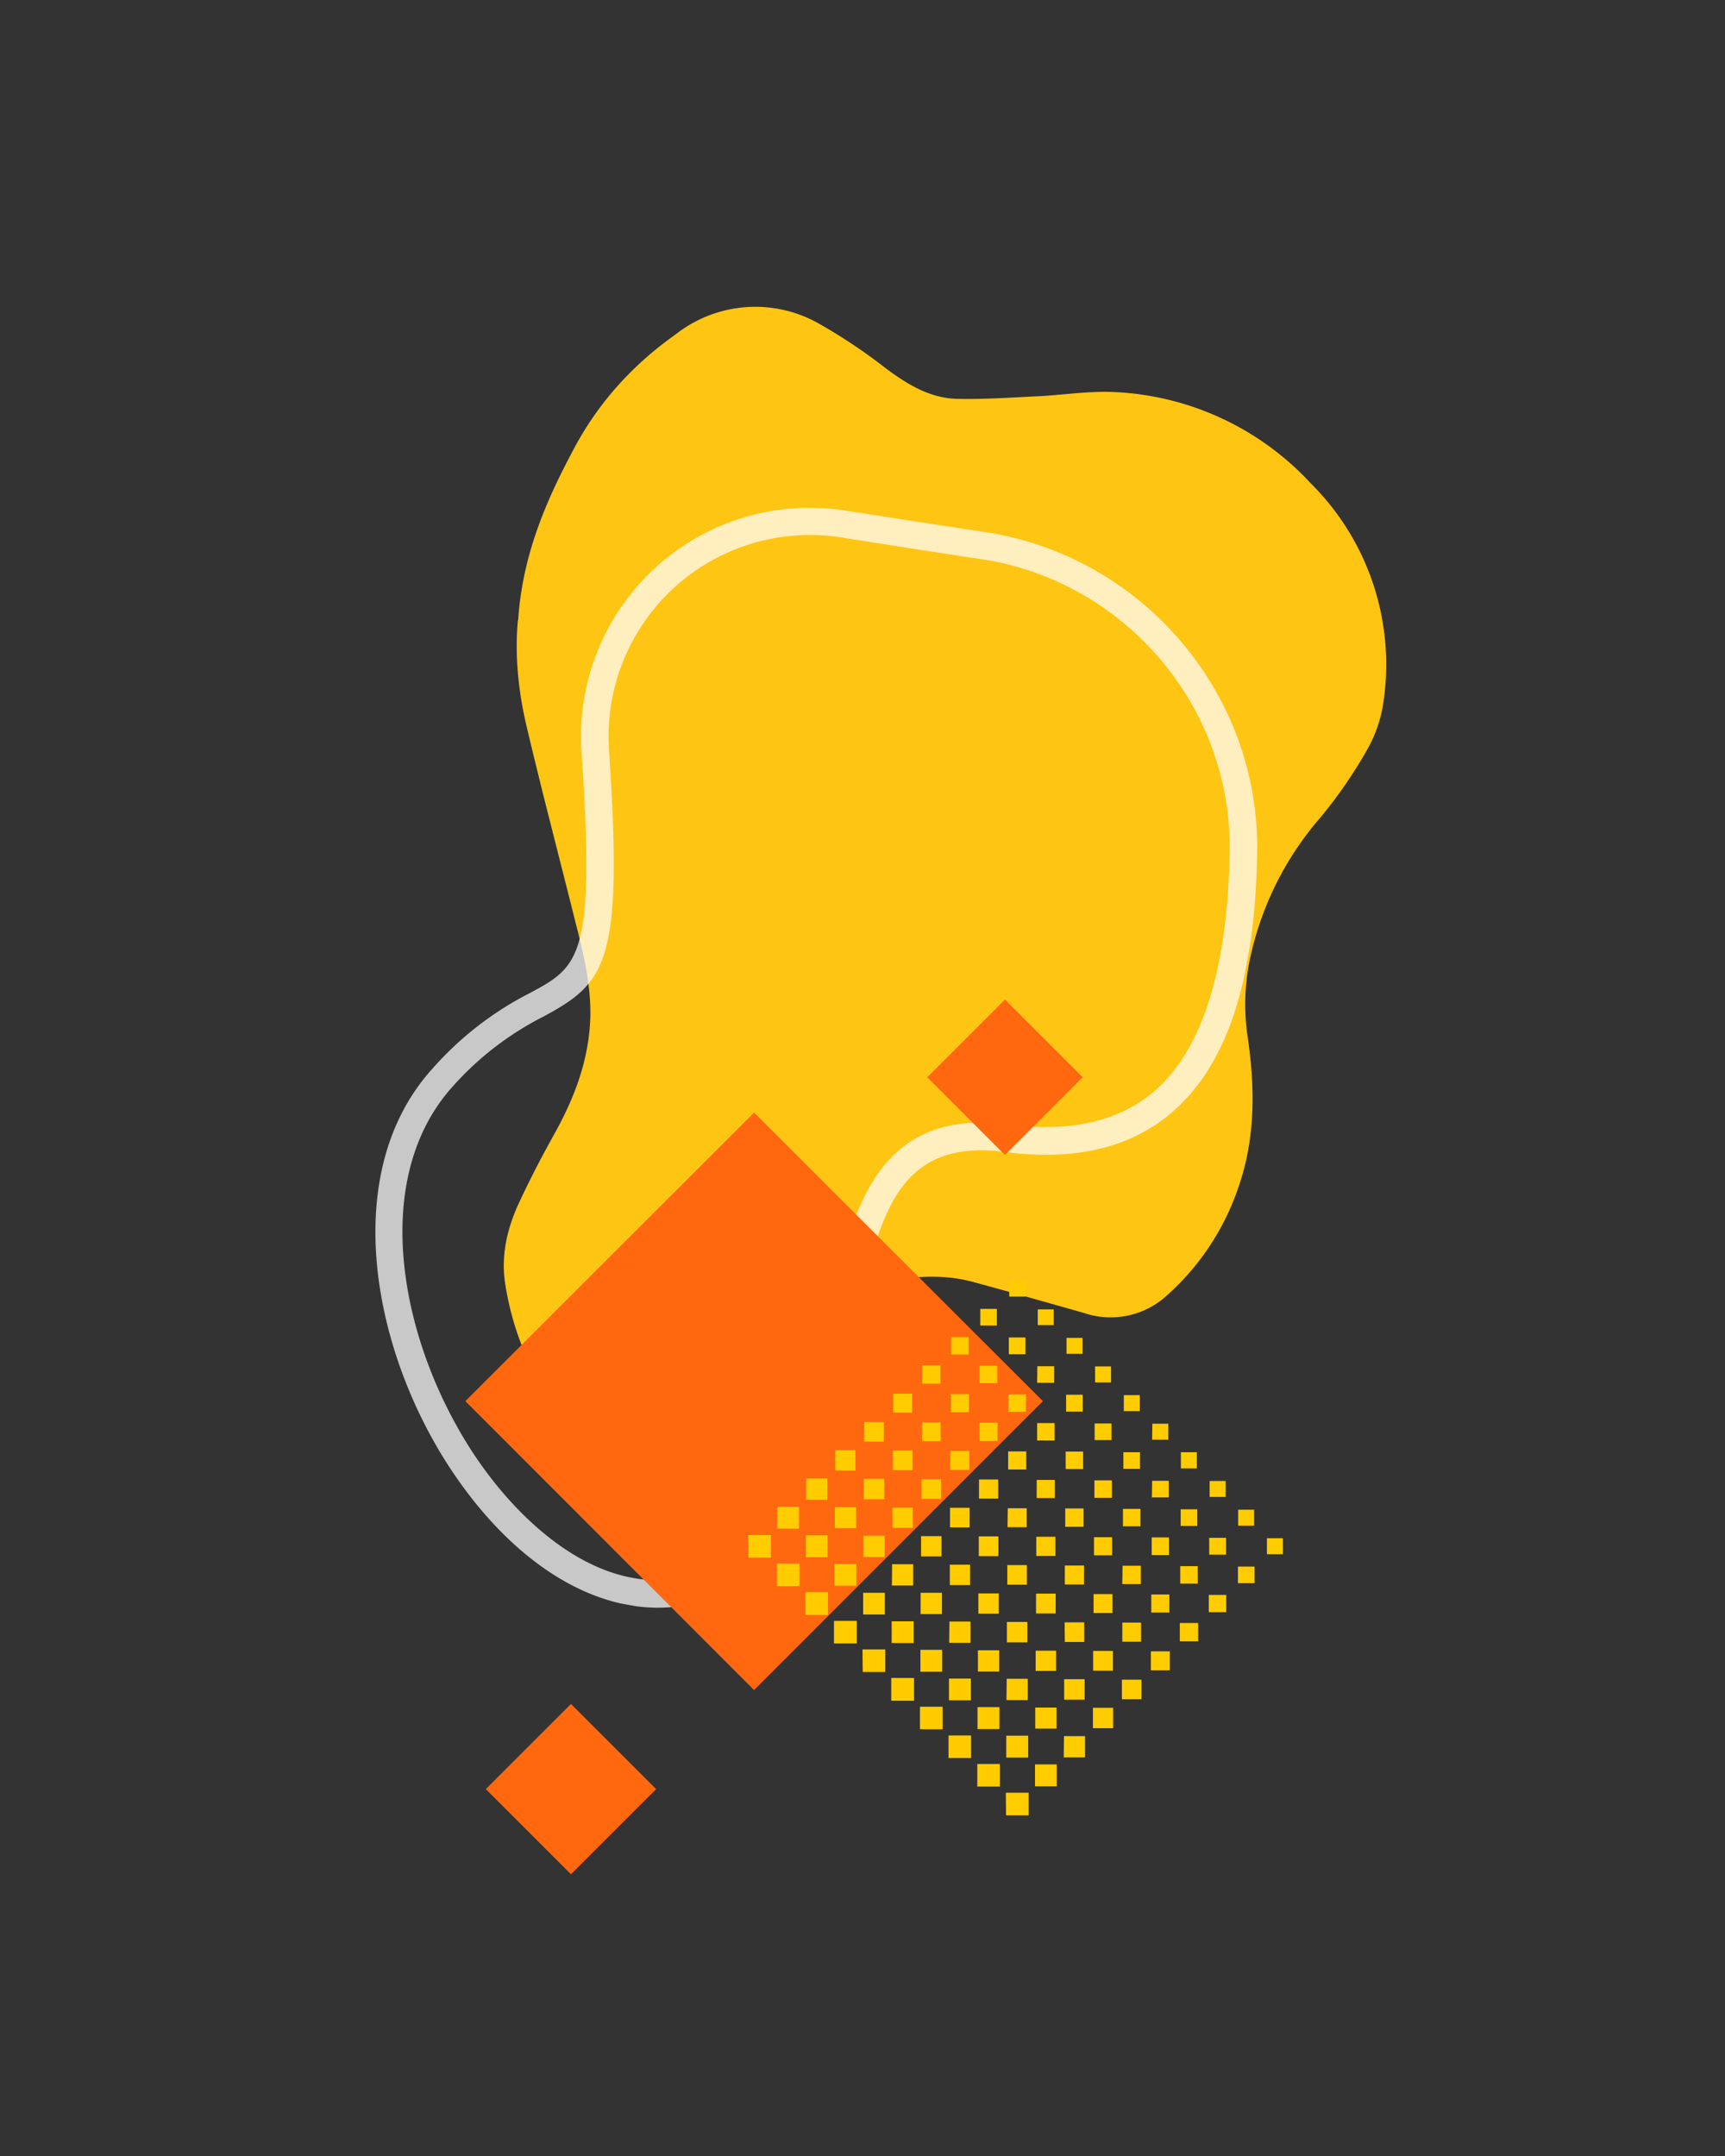 <svg xmlns="http://www.w3.org/2000/svg" version="1.2" viewBox="0 0 810 1012.5">
    <rect x="0" y="0" width="810" height="1012.5" fill="#333333" stroke="none"/>
    <defs>
        <clipPath id="a">
            <path d="M236 144h415v560H236Zm0 0"/>
        </clipPath>
        <clipPath id="b">
            <path d="m212.2 696.4 42.2-565.2L664.1 162l-42.3 565Zm0 0"/>
        </clipPath>
        <clipPath id="c">
            <path d="m212.2 696.4 42.2-565.2L664.1 162l-42.3 565Zm0 0"/>
        </clipPath>
        <clipPath id="f">
            <path d="M31 32h415v517H31Zm0 0"/>
        </clipPath>
        <clipPath id="g">
            <path d="M378.8 589.6 1.3 520.4 96 2.8 473.6 72Zm0 0"/>
        </clipPath>
        <clipPath id="h">
            <path d="m1 520.4 377.5 69.1L473.3 72 95.8 2.8Zm0 0"/>
        </clipPath>
        <clipPath id="i">
            <path d="m1.7 520.5 376 68.9L472.3 72 96.4 3.2Zm0 0"/>
        </clipPath>
        <clipPath id="e">
            <path d="M0 0h474v594H0z"/>
        </clipPath>
        <clipPath id="k">
            <path d="M218.6 522H490v272H218.6Zm0 0"/>
        </clipPath>
        <clipPath id="l">
            <path d="M435 469.3h74V543h-74Zm0 0"/>
        </clipPath>
        <clipPath id="m">
            <path d="M228 800h81v80.9h-81Zm0 0"/>
        </clipPath>
        <clipPath id="n">
            <path d="M594 722h8.4v8H594Zm0 0"/>
        </clipPath>
        <filter id="j" width="100%" height="100%" x="0%" y="0%" filterUnits="objectBoundingBox">
            <feColorMatrix in="SourceGraphic" values="0 0 0 0 1 0 0 0 0 1 0 0 0 0 1 0 0 0 1 0"/>
        </filter>
    </defs>
    <g clip-path="url(#a)">
        <g clip-path="url(#b)">
            <g clip-path="url(#c)">
                <path d="M243.3 291.3c2-30.4 12.9-55.7 26-80.2 11.6-22 27.8-39.8 48-54.1a60.5 60.5 0 0 1 67.8-4.7 256 256 0 0 1 31 20.8c10 7.4 20.4 13.8 33 14.2 12.7.3 25.5-.6 38.2-1.2 11.9-.6 23.7-2.5 35.5-2a133.8 133.8 0 0 1 92.8 43 119.9 119.9 0 0 1 34 102.7A63 63 0 0 1 642 352a220 220 0 0 1-21.7 31.6 148 148 0 0 0-33 65.1 104 104 0 0 0-1.6 37.2c3.6 24 4 47.9-4 71.1a118.9 118.9 0 0 1-33.7 51.3 39 39 0 0 1-39 8.3c-17.3-4.9-34.5-9.8-51.8-14.5-12-3.3-24.1-3-36.2-1.2a20.5 20.5 0 0 0-16.5 11.6c-3 6.6-5.9 13.4-8 20.3-4.3 13.4-8.4 26.7-16.7 38.3a69.8 69.8 0 0 1-46.3 31.2 48.8 48.8 0 0 1-36.6-7.7c-32.4-22-53.3-52-59.6-91.2-2.3-14 1-27.3 7-39.8 5-10.7 10.5-21.2 16.3-31.6 9.4-17 16-34.6 16.6-54.4.3-14.8-3-29-6.6-43-7.8-31.3-16-62.4-23.4-93.8-4-16.9-5.5-34.2-4-49.5Zm0 0"
                      style="stroke:none;fill-rule:evenodd;fill:#ffc513;fill-opacity:1"/>
            </g>
        </g>
    </g>
    <g mask="url(#d)" transform="translate(145 206)">
        <g clip-path="url(#e)">
            <g clip-path="url(#f)">
                <g clip-path="url(#g)">
                    <g clip-path="url(#h)">
                        <g clip-path="url(#i)">
                            <path d="M152.1 535c-30-5.4-57.4-31.7-75.4-59.3-34.2-52.6-48.3-128.3-9-171.6a143.9 143.9 0 0 1 42.7-32.8c29.2-15.9 37.3-24.9 30.6-124.7A94.6 94.6 0 0 1 250.2 46.4a8814.6 8814.6 0 0 0 69.5 10.8c65.6 12 113.8 70 112.7 136.8-.9 55-12.8 93-35.4 112.5-16.5 14.1-39.4 19.4-68.3 15.6-66.2-8.6-76.1 47.2-85.8 101.2-8.3 46.9-17 95.4-60.1 109.7a61 61 0 0 1-30.7 2ZM322 44.6l-4.9-.8a9529 9529 0 0 1-65-10 107.4 107.4 0 0 0-124 113.7c6.5 96.1-1.2 100.3-23.8 112.6a154.3 154.3 0 0 0-46 35.5c-43.8 48-29.3 130.5 7.6 187.2 34 52.1 80.3 76 121 62.5 50.4-16.7 60.1-71.4 68.7-119.7 10.8-60.5 20-97.3 71.5-90.6 32.6 4.3 59-2 78.3-18.7 25.9-22.3 39-62.3 39.9-122 1.2-73-51.5-136.5-123.3-149.7"
                                  style="stroke:none;fill-rule:nonzero;fill:#fff;fill-opacity:1"/>
                        </g>
                    </g>
                </g>
            </g>
        </g>
        <mask id="d">
            <g filter="url(#j)">
                <path d="M0 0h810v1012.5H0z" style="fill:#000;fill-opacity:.73;stroke:none"/>
            </g>
        </mask>
    </g>
    <g clip-path="url(#k)">
        <path d="M354.1 522.5 489.7 658 354.1 793.7 218.5 658Zm0 0"
              style="stroke:none;fill-rule:nonzero;fill:#ff680e;fill-opacity:1"/>
    </g>
    <g clip-path="url(#l)">
        <path d="m471.9 469.4 36.5 36.5-36.5 36.5-36.5-36.5Zm0 0"
              style="stroke:none;fill-rule:nonzero;fill:#ff680e;fill-opacity:1"/>
    </g>
    <g clip-path="url(#m)">
        <path d="m268.1 800.2 40 40-40 40-40-40Zm0 0"
              style="stroke:none;fill-rule:nonzero;fill:#ff680e;fill-opacity:1"/>
    </g>
    <path d="M351.3 720.9H362v10.6h-10.6Zm13.5 13.4h10.6v10.6h-10.6Zm13.4 13.4h10.6v10.7h-10.6Zm13.4 13.5h10.7v10.6h-10.7Zm13.4 13.4h10.7v10.6h-10.6Zm13.5 13.4h10.7v10.7h-10.7Zm13.5 13.5h10.6v10.6H432Zm13.4 13.5H456v10.6h-10.6Zm13.5 13.4h10.6V839h-10.6Zm13.4 13.5H483v10.6h-10.6ZM365 707.6h10.2v10.3h-10.3Zm13.4 13.4h10.2v10.3h-10.2Zm13.4 13.5h10.3v10.2h-10.3Zm13.5 13.5h10.2v10.2h-10.2Zm13.4 13.4H429v10.2h-10.3Zm13.5 13.4h10.2v10.3h-10.2Zm13.4 13.5h10.3v10.2h-10.3Zm13.4 13.4h10.3V812H459Zm13.5 13.4h10.3v10.3h-10.3Zm13.5 13.5h10.2v10.3H486ZM378.6 694.3h9.9v10h-10Zm13.4 13.5h10v9.9h-10Zm13.4 13.4h10v10h-10Zm13.5 13.4h9.9v10h-10Zm13.4 13.4h10v10h-10Zm13.5 13.5h9.9v10h-10Zm13.4 13.5h10v10h-10Zm13.5 13.4h9.9v10h-10Zm13.4 13.5h10v9.9h-10Zm13.5 13.4h9.9v10h-10ZM392.2 681h9.5v9.6h-9.5Zm13.4 13.5h9.6v9.6h-9.6ZM419 708h9.6v9.5h-9.5Zm13.5 13.4h9.6v9.5h-9.6Zm13.5 13.4h9.5v9.6H446Zm13.4 13.5h9.6v9.5h-9.6Zm13.4 13.4h9.6v9.6h-9.6Zm13.5 13.5h9.6v9.5h-9.6Zm13.4 13.4h9.6v9.6h-9.6Zm13.5 13.4h9.5v9.6h-9.5ZM405.8 667.8h9.2v9.2h-9.2Zm13.4 13.4h9.3v9.2h-9.3Zm13.5 13.5h9.2v9.2h-9.2Zm13.4 13.4h9.2v9.2h-9.2Zm13.5 13.4h9.2v9.3h-9.2ZM473 735h9.2v9.2H473Zm13.5 13.4h9.2v9.3h-9.2Zm13.4 13.5h9.2v9.2H500Zm13.4 13.4h9.3v9.3h-9.3Zm13.5 13.5h9.2v9.2h-9.2ZM419.4 654.5h8.9v8.9h-8.9Zm13.5 13.5h8.8v8.8H433Zm13.4 13.4h8.9v8.9h-9Zm13.4 13.4h9v9h-9Zm13.5 13.5h8.9v8.9h-9Zm13.4 13.4h9v9h-9Zm13.4 13.5h9v8.9h-9Zm13.5 13.4h8.9v8.9h-8.9ZM527 762h8.8v9H527Zm13.4 13.5h8.9v8.9h-8.9ZM433 641.2h8.6v8.6H433Zm13.5 13.5h8.5v8.5h-8.5Zm13.5 13.4h8.4v8.6H460Zm13.4 13.5h8.5v8.5h-8.5Zm13.4 13.4h8.5v8.5h-8.5Zm13.4 13.4h8.6v8.6h-8.6Zm13.5 13.5h8.5v8.5h-8.5Zm13.4 13.4h8.6v8.6H527Zm13.5 13.5h8.5v8.5h-8.5Zm13.4 13.4h8.6v8.6H554ZM446.6 628h8.2v8.1h-8.2Zm13.4 13.4h8.3v8.2H460Zm13.5 13.4h8.2v8.2h-8.2Zm13.5 13.5h8.2v8.2H487Zm13.4 13.4h8.2v8.2h-8.2Zm13.5 13.5h8.2v8.2h-8.2Zm13.4 13.4h8.2v8.2h-8.2Zm13.5 13.4h8.1v8.3h-8.1Zm13.4 13.5h8.2v8.2h-8.2Zm13.4 13.5h8.2v8.1h-8.2ZM460.3 614.7h7.8v7.8h-7.8Zm13.4 13.4h7.8v7.9h-7.8Zm13.4 13.5h7.9v7.8h-8Zm13.5 13.4h7.8v7.9h-7.8Zm13.4 13.5h7.9v7.8H514Zm13.5 13.5h7.8v7.8h-7.8Zm13.5 13.4h7.8v7.8h-7.9Zm13.4 13.4h7.8v7.8h-7.8Zm13.4 13.4h7.9v7.9h-7.9Zm13.5 13.5h7.8v7.8h-7.8ZM473.9 601.4h7.5v7.5h-7.5Zm13.4 13.5h7.5v7.4h-7.5Zm13.5 13.4h7.5v7.5h-7.5Zm13.4 13.4h7.5v7.5h-7.5Zm13.5 13.5h7.5v7.5h-7.5Zm13.4 13.4h7.5v7.5H541Zm13.4 13.4h7.5v7.6h-7.5Zm13.5 13.5h7.5v7.5H568Zm13.4 13.5h7.5v7.5h-7.5Zm0 0"
          style="stroke:none;fill-rule:nonzero;fill:#fc0;fill-opacity:1"/>
    <g clip-path="url(#n)">
        <path d="M594.9 722.4h7.5v7.5h-7.5Zm0 0" style="stroke:none;fill-rule:nonzero;fill:#fc0;fill-opacity:1"/>
    </g>
</svg>